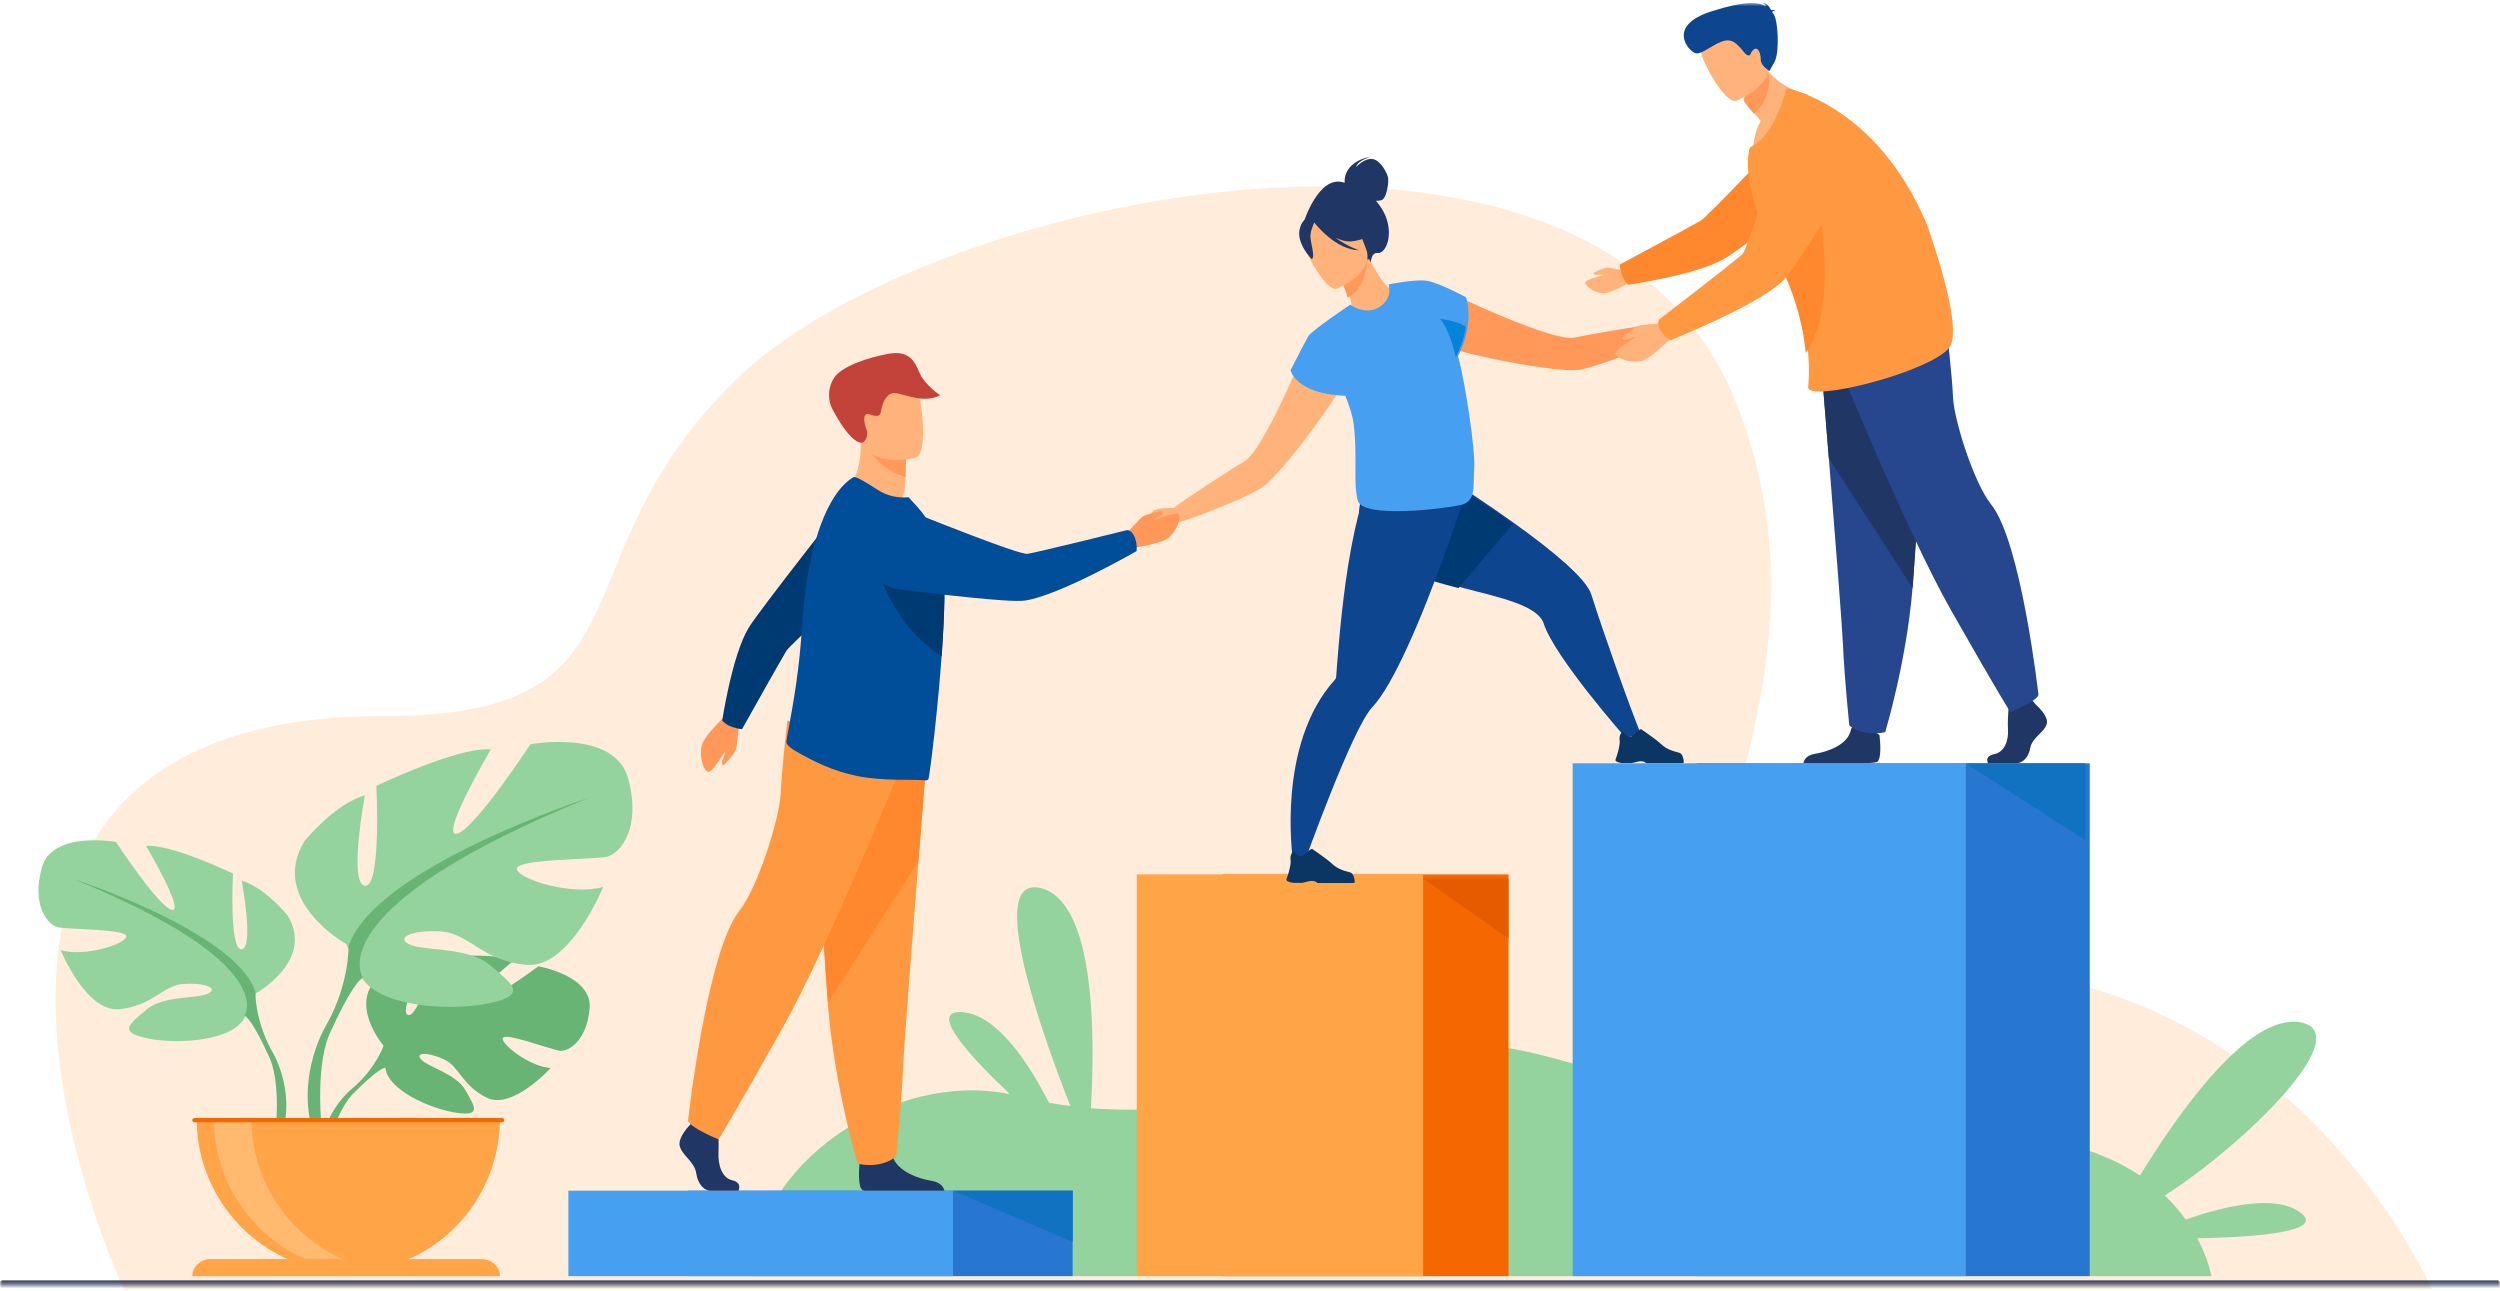 <svg xmlns="http://www.w3.org/2000/svg" xmlns:xlink="http://www.w3.org/1999/xlink" width="585" height="302" viewBox="0 0 585 302">
    <defs>
        <path id="prefix__a" d="M0 300.615L585 300.615 585 0.615 0 0.615z"/>
    </defs>
    <g fill="none" fill-rule="evenodd">
        <path fill="#FFECDB" d="M28.94 301.615S-33.895 167.54 89.945 167.54c65.433 0 38.478-36.786 82.964-79.358 44.485-42.572 200.061-76.585 233.174 5.623s-48.721 144.625 30.355 133.918C531.462 214.857 569 301.614 569 301.614H28.94z"/>
        <path fill="#95D39E" d="M538.205 283.67c-5.879-4.273-17.89-1.388-26.757 1.699-1.325-1.852-2.93-3.76-4.873-5.626 19.1-12.241 45.478-38.346 31.497-40.556-12.154-1.921-28.556 21.577-37.322 35.881-9.103-6.092-23.051-10.571-44.347-9.018-55.269 4.031-98.445-31.439-130.272-19.609-25.305 9.406-48.495 14.676-70.861 12.876.963-16.256 1.172-48.172-11.658-51.484-13.025-3.361-.25 32.885 6.852 50.984-1.666-.212-3.328-.464-4.987-.76-4.598-9.02-12.175-20.824-20.495-21.228-7.835-.38 1.835 10.233 11.351 19.224-27.35-5.713-59.795 16.407-60.333 42.562h341.46s-.605-3.818-3.284-8.852c13.197-.257 30.415-1.45 24.03-6.092"/>
        <mask id="prefix__b" fill="#fff">
            <use xlink:href="#prefix__a"/>
        </mask>
        <path fill="#2776CF" d="M161 298.615L251 298.615 251 278.615 161 278.615z" mask="url(#prefix__b)"/>
        <path fill="#469FF1" d="M133 298.615L223 298.615 223 278.615 133 278.615z" mask="url(#prefix__b)"/>
        <path fill="#F56700" d="M286 298.615L353 298.615 353 204.615 286 204.615z" mask="url(#prefix__b)"/>
        <path fill="#FFA447" d="M266 298.615L333 298.615 333 204.615 266 204.615z" mask="url(#prefix__b)"/>
        <path fill="#E55C00" d="M333 205.615L353 219.615 353 205.615z" mask="url(#prefix__b)"/>
        <path fill="#67B475" d="M125.982 226.114s-12.567 9.333-15.017 8.767c-2.45-.566 9.184-10.074 9.184-10.074-4.378-2.102-17.988-.784-17.988-.784s-4.533 14.599-6.769 13.448c-2.235-1.151 4.675-12.723 4.675-12.723-4.876-.293-10.857 3.323-10.857 3.323-8.187 6.457.538 16.623.538 16.623s-1.68 5.026-6.85 9.602c0 0-7.385 5.454-7.898 15.2l1.34.119s2.125-9.076 5.986-13.37c.15-.154.368-.378.638-.649.629-.581 1.07-1.019 1.365-1.343 1.922-1.844 4.578-4.193 5.857-4.42 0 0-.064-.235-.055-.643l.055.643c.438 5.138 10.42 9.625 16.56 10.548 6.141.922 4.243-1.598 2.127-5.336-2.116-3.737-8.811-5.41-10.339-7.131-1.528-1.722 1.63-1.726 5.33-.038 3.7 1.687 4.207 6.187 10.142 9.026 5.935 2.838 14.866-6.998 14.866-6.998-4.73-.24-11.485-5.37-11.24-6.939.244-1.57 11.465 2.708 13.384 2.913 1.918.205 6.283-2.177 6.958-9.894.675-7.717-11.992-9.87-11.992-9.87" mask="url(#prefix__b)"/>
        <path fill="#95D39E" d="M59.88 232.465s13.872-7.753 7.399-18.274c0 0-5.179-6.46-10.727-8.122 0 0 2.959 15.69 0 16.06-2.96.368-2.035-17.721-2.035-17.721s-14.611-7.015-20.345-6.46c0 0 9.063 15.32 6.104 14.95-2.96-.368-13.132-15.874-13.132-15.874s-14.981-2.769-17.385 6.092c-2.405 8.86 1.48 13.29 3.699 13.844 2.219.554 16.46.369 16.09 2.215-.37 1.846-9.987 4.8-15.35 3.138 0 0 5.918 14.582 13.686 13.844 7.768-.738 10.172-5.538 14.981-5.907 4.809-.369 8.323.923 5.919 2.215-2.405 1.292-10.543.424-14.427 3.72-3.884 3.295-7.028 5.325.185 6.802 7.214 1.477 20.16.553 22.75-4.984l2.589-5.538z" mask="url(#prefix__b)"/>
        <path fill="#67B475" d="M63.416 245.548c-3.837-7.177-3.655-13.434-3.655-13.434-4.385-13.986-42.761-26.5-42.761-26.5 48.792 19.875 40.203 32.02 40.203 32.02 1.315.773 3.286 4.456 4.655 7.282.194.48.503 1.146.961 2.05.186.408.335.742.437.976 2.513 6.33 1.182 17.26 1.182 17.26l1.522.413c3.374-11.017-2.544-20.067-2.544-20.067" mask="url(#prefix__b)"/>
        <path fill="#95D39E" d="M81.007 220.907s-18.264-10.227-9.74-24.107c0 0 6.818-8.522 14.123-10.714 0 0-3.896 20.698 0 21.185 3.897.487 2.68-23.376 2.68-23.376s19.237-9.253 26.786-8.523c0 0-11.932 20.211-8.036 19.724 3.897-.487 17.29-20.941 17.29-20.941s19.725-3.653 22.891 8.035c3.166 11.689-1.948 17.532-4.87 18.263-2.922.73-21.674.487-21.187 2.922.487 2.435 13.15 6.33 20.213 4.14 0 0-7.793 19.236-18.02 18.262-10.229-.974-13.395-7.305-19.726-7.792-6.332-.487-10.959 1.217-7.793 2.922 3.166 1.704 13.881.559 18.995 4.906 5.114 4.347 9.254 7.026-.244 8.973-9.497 1.948-26.543.731-29.953-6.574l-3.409-7.305z" mask="url(#prefix__b)"/>
        <path fill="#67B475" d="M138 186.615s-50.656 16.476-56.445 34.89c0 0 .241 8.239-4.824 17.688 0 0-7.812 11.916-3.359 26.422l2.01-.543s-1.757-14.392 1.56-22.726c.135-.307.331-.748.576-1.285.605-1.19 1.013-2.066 1.27-2.7 1.806-3.72 4.409-8.57 6.144-9.586 0 0-11.337-15.992 53.068-42.16" mask="url(#prefix__b)"/>
        <path fill="#FFA447" d="M81.5 297.615c19.606 0 35.5-16.118 35.5-36H46c0 19.882 15.894 36 35.5 36" mask="url(#prefix__b)"/>
        <path fill="#FFBA6F" d="M90 297.34c-1.447.182-2.923.275-4.42.275-19.65 0-35.58-16.119-35.58-36h8.84c0 18.368 13.595 33.522 31.16 35.724" mask="url(#prefix__b)"/>
        <path fill="#FFA447" d="M112.62 294.615H49.38c-2.42 0-4.381 1.79-4.381 4h72c0-2.21-1.961-4-4.38-4" mask="url(#prefix__b)"/>
        <path fill="#F56700" d="M117.455 261.615h-71.91c-.301 0-.545.223-.545.5 0 .276.244.5.545.5h71.91c.301 0 .545-.224.545-.5 0-.277-.244-.5-.545-.5" mask="url(#prefix__b)"/>
        <path fill="#FF9859" d="M392.451 72.921c-1.036-.16-4.159 2.791-4.159 2.791-6.668.788-16.418 2.599-19.927 3.29-2.489.49-9.179-1.843-15.715-4.521-7.773-3.186-15.327-6.862-15.327-6.862-4.313-.224-9.211 7.822-.464 12.937 1.335.781 6.352 2.114 12.13 3.33 7.97 1.68 17.385 3.137 20.59 2.625 3.723-.596 14.261-4.537 20.53-7.556l.016-.008.07-.033c.375-.18 1.91-.879 2.934-.817 1.174.071 3.79-2.126 3.87-2.713.08-.586-3.51-2.302-4.548-2.463" mask="url(#prefix__b)"/>
        <path fill="#0D458E" d="M384 171.872l-3.626.743s-16.592-18.8-19.152-26.71c-1.37-4.228-10.13-6.055-19.283-8.441-7.968-2.077-16.235-4.58-20.182-9.464-8.486-10.492 5.329-23.385 5.329-23.385s14.689 8.803 27.36 17.898c8.858 6.356 16.73 12.854 17.916 16.588 2.88 9.082 8.99 26.344 11.638 32.77" mask="url(#prefix__b)"/>
        <path fill="#0B3563" d="M379.657 178.592h2.038c.682-.115 1.187-.329 1.887-.428 1.063-.15 1.552.32 1.65.428l.019.023h8.657c.217-.336.008-1.114-.196-1.687-.138-.389-.439-.684-.81-.8-.919-.287-2.729-.542-4.386-2.163-.932-.91-4.503-3.346-4.503-3.346l-.019-.004c-.078.001-.452.125-2.075 1.606-.84.764-2.27-1.08-2.27-1.08s-.27.24-.47.688c-.161.353-.279.838-.186 1.435.13.842-.288 2.408-.62 3.467-.202.641-.372 1.096-.372 1.096s-.097.529 1.656.765" mask="url(#prefix__b)"/>
        <path fill="#003A72" d="M354 122.595l-12.703 15.02c-8.092-2.087-16.488-4.602-20.497-9.508-8.619-10.54 5.412-23.492 5.412-23.492s14.918 8.844 27.788 17.98" mask="url(#prefix__b)"/>
        <path fill="#0D458E" d="M343 115.294s-1.026 3.206-2.696 8.03c-2.112 6.1-5.257 14.784-8.67 22.838-.749 1.77-1.512 3.51-2.28 5.185-2.837 6.198-5.742 11.51-8.3 14.21-4.594 4.854-15.765 36.058-15.765 36.058l-2.784-.764s-3.88-26.645 9.867-41.807c.147-.161.262-.348.278-.566.002-.001.002-.003.002-.005.183-2.245.837-12.295 2.261-22.48.35-2.498.746-5.003 1.191-7.403l.086-.457c2.091-11.099 4.093-16.035 6.678-18.518l19.007 5.362 1.125.317z" mask="url(#prefix__b)"/>
        <path fill="#0B3563" d="M302.657 206.593h2.038c.683-.116 1.187-.33 1.887-.428 1.063-.151 1.552.32 1.65.428l.019.022h8.656c.219-.336.01-1.114-.196-1.687-.137-.389-.438-.684-.81-.8-.918-.287-2.728-.542-4.385-2.163-.933-.91-4.503-3.346-4.503-3.346l-.019-.004c-.078.001-.451.125-2.075 1.606-.84.764-2.27-1.08-2.27-1.08s-.27.24-.47.688c-.161.352-.279.837-.186 1.435.13.842-.287 2.408-.62 3.467-.202.641-.372 1.096-.372 1.096s-.097.529 1.656.766" mask="url(#prefix__b)"/>
        <path fill="#FFB37B" d="M306.61 78.842s-3.125 7.71-6.73 15.213c-3.032 6.31-6.401 12.472-8.537 13.788-3.012 1.855-11.31 7.086-16.692 10.988 0 0-4.2-.032-4.853.779-.653.81-2.159 4.452-1.719 4.82.44.37 3.78.198 4.59-.64.708-.731 2.284-1.257 2.675-1.38l.073-.022.016-.004c6.541-2.029 16.8-6.254 19.906-8.32 2.674-1.78 8.602-9.14 13.33-15.69l.002-.001c3.428-4.748 6.225-9.071 6.692-10.528 3.061-9.545-5.749-12.055-8.752-9.003" mask="url(#prefix__b)"/>
        <path fill="#203765" d="M323.108 48.482c-.377-.556-.757-1.048-1.136-1.49.47.011.978-.036 1.4-.213 1.112-.466 1.62-4.052 1.452-5.115-.167-1.064-1.712-4.14-3.618-4.446-1.906-.307-3.876 1.842-3.876 1.842.353-1.551 3.577-2.445 3.577-2.445-6.642 1.243-6.303 5.74-6.258 6.155-6.08-2.199-9.649 9.424-9.649 9.424l15.75 9.42s.04-2.567 1.544-2.401c2.343.258 4.293-5.583.814-10.73" mask="url(#prefix__b)"/>
        <path fill="#FFB37B" d="M324.364 73.022c-3.575 1.678-8.32-.738-8.294-.764.307-.305.199-1.22-.082-2.414-.28-1.246-.945-2.95-2.17-4.983-.256-.433-.511-.865-.818-1.323l.409-.152 6.945-2.771s1.124 2.008 2.299 3.839c.995 1.525 2.042 2.898 2.502 2.848.026-.026 4.622 3.127-.791 5.72" mask="url(#prefix__b)"/>
        <path fill="#FF9859" d="M320 60.615c-.191 2.598-1.094 7.285-4.676 9-.3-1.313-1.012-3.108-2.324-5.25l7-3.75z" mask="url(#prefix__b)"/>
        <path fill="#FFB37B" d="M312.8 67.565s9.153-3.662 6.819-9.413c-2.335-5.751-2.726-10.097-8.669-8.002-5.942 2.095-6.18 4.761-5.86 6.873.319 2.112 5.269 11.347 7.71 10.542" mask="url(#prefix__b)"/>
        <path fill="#203765" d="M316.48 56.458c4.273-.607 5.52-2.345 5.52-2.345s-3.936-1.136-6.248-5.015c0 0-4.804-1.63-8.363 1.095-.216.283-.372.617-.45 1.01-.816-.269-2.043-.2-2.75 2.12-1.064 3.486 2.72 7.292 2.72 7.292.916-.261-.118-3.367-.263-5.025-.106-1.22.548-2.781.901-3.522.453.591 4.961 6.292 10.465 6.52 0 0-2.907-1.015-5.554-3.001 1.316.65 2.716 1.056 4.021.87" mask="url(#prefix__b)"/>
        <path fill="#469FF1" d="M341.411 84.18c-.077-.275-.16-.56-.246-.854 1.348-2.616 2.01-4.975 2.29-6.97.616-4.219-.435-6.822-.435-6.822s-6.296-3.39-9.076-3.822c-.012-.005-.023-.01-.034-.01-.033-.006-.07-.009-.112-.011-2.806-.393-8.882.866-8.882.866s1.172 3.169-2.134 5.281c-3.306 2.112-6.838-.54-6.838-.54-.106.072-.22.152-.336.236 0 0-8.7 5.83-9.481 7.161-.781 1.333-4.127 7.929-4.127 7.929s1.06 5.538 12.813 6c.966 2.38 1.706 4.702 1.947 6.638.933 7.517-.15 13.447.937 17.834 1.088 4.388 20.697 1.886 24.248 1.042 3.55-.845 2.752-4.696 3.025-8.437.344-4.7-2.403-21.374-3.559-25.52" mask="url(#prefix__b)"/>
        <path fill="#0483D7" d="M343 76.388c-.287 2.069-.965 4.514-2.348 7.227-.313-1.424-1.591-6.636-3.652-9 0 0 3.47.323 6 1.773" mask="url(#prefix__b)"/>
        <path fill="#FF9859" d="M263.038 125.433s3.669-4.134 4.458-4.623c.79-.488 4.255-1.345 4.453-1.173.198.173.207.423-.222.775-.43.353-2.068 1.242-1.834 1.343.234.1 5.178-2.19 5.89-1.42.713.77-.403 3.948-2.308 5.472-1.906 1.523-7.592 2.173-7.95 2.386-3.033 1.803-2.487-2.76-2.487-2.76" mask="url(#prefix__b)"/>
        <path fill="#FFB37B" d="M198 115.35s5.429 6.235 12.343 3.627c0 0 1.487-3.483 1.508-6.05.002-.316.006-.622.011-.914.037-2.89.138-4.513.138-4.513h-.007c-.314-.128-10.569-4.204-10.56-3.865.176 7.819-3.433 11.715-3.433 11.715" mask="url(#prefix__b)"/>
        <path fill="#FF9859" d="M203.006 104.692c.933 1.886 4.132 5.575 8.864 6.923.035-3.072.13-4.796.13-4.796l-.007-.001c-.267-.079-9.264-2.682-8.987-2.126" mask="url(#prefix__b)"/>
        <path fill="#FFB37B" d="M214.276 107.128s-11.08 2.64-12.596-4.38-3.968-11.408 3.043-13.39c7.01-1.984 8.968.39 10.036 2.608 1.069 2.219 2.36 14.294-.483 15.162" mask="url(#prefix__b)"/>
        <path fill="#C3433A" d="M201.902 103.562c-.155.095-2.6.817-7.23-8.046-.727-1.392-1.222-4.401.472-7.06 1.694-2.66 7.702-4.751 12.693-5.661 4.992-.91 6.19 1.788 7.366 4.5 1.233 2.848 4.797 5.192 4.797 5.192-4.304 2.31-9.488-.994-11.284-.45-1.797.543-2.43 3.262-2.566 4.135-.134.871-.342 1.595-2.6.817-2.258-.779-1.02 3.075-.66 3.812 0 0 .308 1.963-.988 2.76" mask="url(#prefix__b)"/>
        <path fill="#203765" d="M172.792 278.615h-6.582c-1.38 0-2.913-1.445-3.297-4.09-.383-2.647-3.22-4.09-3.834-6.254-.613-2.165 2.532-5.214 2.532-5.214l.525-.706.547-.736 5.214 1.282s.128 1.298.209 2.952c.056 1.193.086 2.574.021 3.784-.153 2.887.773 5.996 3.226 6.558 2.454.561 1.439 2.424 1.439 2.424M221 278.615h-18.716c-.18-.035-.316-.073-.398-.114-1.25-.614-.858-5.309-.708-6.76.029-.268.05-.425.05-.425s6.58-5.166 7.487-1.21c.028.123.061.244.096.363v.002c1.143 3.701 6.25 5.382 9.2 5.85 2.254.36 2.839 1.649 2.989 2.294" mask="url(#prefix__b)"/>
        <path fill="#FF9941" d="M217 175.278s-.966 12.007-2.102 26.44c-1.544 19.605-3.4 43.687-3.584 48.25-.317 7.92-1.591 20.593-1.591 20.593s-3.021 3.01-9.067 1.741c0 0-5.388-18.089-6.927-37.228l-.071-.946c-1.431-19.484-3.658-60.513-3.658-60.513l27 1.663z" mask="url(#prefix__b)"/>
        <path fill="#FF872E" d="M217 175.266s-.966 11.917-2.102 26.241l-21.169 33.108-.071-.94c-1.431-19.338-3.658-60.06-3.658-60.06l27 1.65z" mask="url(#prefix__b)"/>
        <path fill="#FF9941" d="M212 176.464s-17.397 43.53-28.836 63.985c-11.44 20.457-15.014 26.166-15.014 26.166s-6.554-2.617-7.15-4.401c0 0 4.375-39.492 12.035-49.119 4.329-5.44 9.414-21.764 9.652-27.473.238-5.709 1.55-17.007 1.55-17.007l27.763 7.85z" mask="url(#prefix__b)"/>
        <path fill="#FF9859" d="M173 168.875s-.476 5.721-.824 6.6c-.349.878-2.67 3.602-2.94 3.563-.269-.04-.43-.254-.293-.808.136-.554.936-2.267.683-2.223-.254.045-2.912 4.868-3.97 4.597-1.06-.272-2.094-3.702-1.464-6.124.63-2.423 4.905-6.227 5.068-6.617 1.385-3.31 3.74 1.012 3.74 1.012" mask="url(#prefix__b)"/>
        <path fill="#003A72" d="M171.406 170.13c1.934.609 2.243.471 2.243.471s9.413-16.778 10.366-18.314C184.97 150.75 204 133.47 204 133.47l-4.89-17.856s-21.647 27.444-23.984 31.382C171.263 153.505 169 168.62 169 168.62s.887 1.034 2.406 1.512" mask="url(#prefix__b)"/>
        <path fill="#004D9A" d="M220.978 140.518c-.067 3.673-.282 7.801-.572 11.995l-.054.745c-.185 2.598-.387 5.202-.618 7.741-.092 1.018-.19 2.024-.293 3.013l-.016.133c-.008.37-.054.771-.095 1.138-.943 9.51-1.932 17.023-2.115 17.138-.22.145-.466.218-.737.186-2.514-.313-10.015.253-16.156-1.072-5.183-1.085-9.645-3.14-14.373-5.913-.628-.367-2.059-1.342-1.942-2.07.114-.801.325-1.958.594-3.413.931-5.058 2.54-13.76 3.088-23.943.107-1.898.263-3.77.464-5.613.527-4.798 1.371-9.356 2.504-13.404 2.106-7.521 5.2-13.28 9.082-15.534.508-.282 3.237 1.44 5.743 3.036 2.315 1.472 4.752 1.88 7.122 1.674l2.086 2.289c2.527 2.913 5.216 6.79 5.95 12.303.056.407.103.84.142 1.3.204 2.246.253 5.088.196 8.271" mask="url(#prefix__b)"/>
        <path fill="#003A72" d="M220.978 140.487c-.066 3.785-.278 8.039-.565 12.36l-.052.768c-14.177-9.188-16.361-26-16.361-26 6.974.316 12.515 1.977 16.785 4.35.201 2.314.25 5.243.193 8.522" mask="url(#prefix__b)"/>
        <path fill="#004D9A" d="M265.601 125.921c-.742-2.002-1.895-1.872-1.895-1.872s-21.396 5.32-23.316 5.549c-1.92.228-23.041-8.229-23.041-8.229s-8.313-3.722-12.207-.323c-3.384 2.953-3.538 6.695-2.746 9.837.943 3.745 4.119 6.511 7.957 6.999 8.617 1.095 25.809 3.156 29.412 2.656 8.02-1.114 26.19-11.58 26.19-11.58s.23-1.464-.354-3.037" mask="url(#prefix__b)"/>
        <path fill="#203765" d="M476.39 164.888s3.144 2.689 2.53 4.6c-.613 1.91-3.45 3.183-3.834 5.518-.383 2.335-1.917 3.609-3.297 3.609h-6.58s-1.016-1.643 1.437-2.139c2.454-.495 3.38-3.239 3.226-5.786-.153-2.547.23-5.943.23-5.943l5.214-1.132 1.074 1.273zM439.205 178.296c-.307.148-1.387.25-2.869.319H422c.048-.41.382-1.868 2.726-2.231 2.649-.413 7.237-1.89 8.26-5.141.034-.104.063-.212.088-.319.812-3.473 6.721 1.063 6.721 1.063s.018.138.043.375c.138 1.278.488 5.397-.633 5.934" mask="url(#prefix__b)"/>
        <path fill="#26468E" d="M426 83.127s.895 10.915 1.946 24.035c1.43 17.823 3.149 39.716 3.319 43.864.294 7.202 1.473 18.721 1.473 18.721s2.797 2.738 8.396 1.584c0 0 4.988-16.445 6.413-33.845l.066-.86C448.94 118.914 451 81.616 451 81.616l-25 1.512z" mask="url(#prefix__b)"/>
        <path fill="#203765" d="M426 83.13s.895 10.94 1.946 24.091l19.6 30.394.067-.862C448.94 119 451 81.615 451 81.615l-25 1.515z" mask="url(#prefix__b)"/>
        <path fill="#26468E" d="M430 84.744s16.032 39.531 26.575 58.108c10.542 18.578 13.836 23.763 13.836 23.763s6.04-2.377 6.589-3.997c0 0-4.031-35.865-11.091-44.607-3.99-4.94-8.675-19.766-8.895-24.951-.22-5.184-1.428-15.445-1.428-15.445L430 84.744z" mask="url(#prefix__b)"/>
        <path fill="#FFB37B" d="M380.912 63.542s-4.143-.975-4.84-.926c-.698.05-3.137 1.1-3.169 1.303-.032.203.083.368.504.398.422.029 1.81-.155 1.721.018-.088.173-4.083.981-4.127 1.809-.045.827 2.145 2.364 3.994 2.467 1.85.103 5.486-2.107 5.798-2.135 2.644-.238.119-2.934.119-2.934" mask="url(#prefix__b)"/>
        <path fill="#FF872E" d="M379.486 64.183c-.615-1.952-.471-2.263-.471-2.263s17.4-9.363 18.993-10.312c1.593-.95 19.574-19.993 19.574-19.993L436 36.66s-28.502 21.607-32.586 23.934c-6.75 3.844-22.381 6.02-22.381 6.02s-1.064-.899-1.547-2.431" mask="url(#prefix__b)"/>
        <path fill="#FFB37B" d="M423 22.016s-6.469 11.144-12.791 12.599c0 0 .263-3.743 1.803-6.305-.631-.728-1.184-1.396-1.664-1.995-1.591-1.997-2.348-3.22-2.348-3.22l2.146-5.648 1.456-3.832c.7 1.243 1.47 2.303 2.275 3.21 4.144 4.664 9.123 5.19 9.123 5.19" mask="url(#prefix__b)"/>
        <path fill="#FF9859" d="M413.946 17.616s.78 5.295-3.57 8.999c-1.61-1.894-2.376-3.053-2.376-3.053l2.17-5.356c2.328-.65 3.776-.59 3.776-.59" mask="url(#prefix__b)"/>
        <path fill="#FFB37B" d="M406.283 23.564s9.788-3.83 7.317-9.912c-2.47-6.081-2.87-10.671-9.224-8.483-6.353 2.188-6.617 5.003-6.285 7.234.333 2.231 5.582 12 8.192 11.16" mask="url(#prefix__b)"/>
        <path fill="#FF9941" d="M456.206 81.223c-3.946 5.663-33.44 13.23-33.09 9.31.134-1.5.314-4.146-.004-7.732-.074-.84-.178-1.73-.314-2.671-.749-5.15-2.53-11.773-6.499-19.439-.298-.575-.607-1.153-.929-1.74-1.634-2.967-3.027-6.105-4.09-9.173-2.043-5.896-2.866-11.538-1.835-15.226.004-.018.01-.034.016-.052 6.165-2.846 8.554-13.885 8.554-13.885s21.035 3.77 32.817 31.764c0 0 8.806 23.915 5.374 28.844" mask="url(#prefix__b)"/>
        <path fill="#FF872E" d="M422.529 82.615c-.07-.83-.17-1.709-.3-2.639-.719-5.087-2.425-11.63-6.229-19.202.653-4.075 1.555-7.464 2.545-8.989 4.02-6.201 6.362-7.17 6.362-7.17s6.03 26.167-2.378 38" mask="url(#prefix__b)"/>
        <path fill="#FFB37B" d="M389.834 75.615s-5.676.31-6.556.64c-.88.33-3.644 2.624-3.614 2.901.031.277.239.448.791.326.552-.123 2.272-.89 2.22-.631-.051.258-4.904 2.831-4.667 3.924.238 1.094 3.602 2.26 6.018 1.69 2.417-.57 6.309-4.832 6.7-4.988 3.317-1.316-.892-3.862-.892-3.862" mask="url(#prefix__b)"/>
        <path fill="#FF9941" d="M388.619 77.424c-1.167-1.853-.326-2.698-.326-2.698s17.993-13.845 19.403-15.244c1.41-1.398 7.943-23.67 7.943-23.67s2.249-9.014 7.514-10.008c4.576-.864 7.738 1.361 9.807 3.97 2.466 3.108 2.708 7.395.661 10.784-4.593 7.608-13.86 22.71-16.567 25.29-6.023 5.742-26.174 13.767-26.174 13.767s-1.344-.736-2.261-2.19" mask="url(#prefix__b)"/>
        <path fill="#0D458E" d="M414.664 2.832c.069-.131.268-.271.754-.416 0 0-.456-.148-.986-.035-.275-.65-.943-1.758-2.197-1.766 0 0 .72.181.985.879-1.718-1.056-4.902-1.362-12.85 1.204-10.476 3.382-5.242 9.277-3.655 9.75 1.588.472 4.51-2.561 7.14-2.975 2.628-.414 4.05 3.135 5.053 3.43 1.002.294.432-.513 1.482-1.322 1.049-.81 1.651 1.094 1.629 2.43-.023 1.337 2.023 2.604 2.023 2.604l1.2-2.134c1.2-2.134.874-9.88-.273-11.275l-.305-.374" mask="url(#prefix__b)"/>
        <path fill="#263252" d="M584.383 301.615H.617c-.34 0-.617-.267-.617-.592v-.817c0-.325.278-.591.617-.591h583.765c.34 0 .618.266.618.591v.817c0 .325-.278.592-.617.592" mask="url(#prefix__b)"/>
        <path fill="#1072C0" d="M251 278.615L251 290.615 223 278.615z" mask="url(#prefix__b)"/>
        <path fill="#2776CF" d="M397 298.615L489 298.615 489 178.615 397 178.615z" mask="url(#prefix__b)"/>
        <path fill="#469FF1" d="M368 298.615L460 298.615 460 178.615 368 178.615z" mask="url(#prefix__b)"/>
        <path fill="#1072C0" d="M488 178.615L488 196.615 460 178.615z" mask="url(#prefix__b)"/>
    </g>
</svg>
